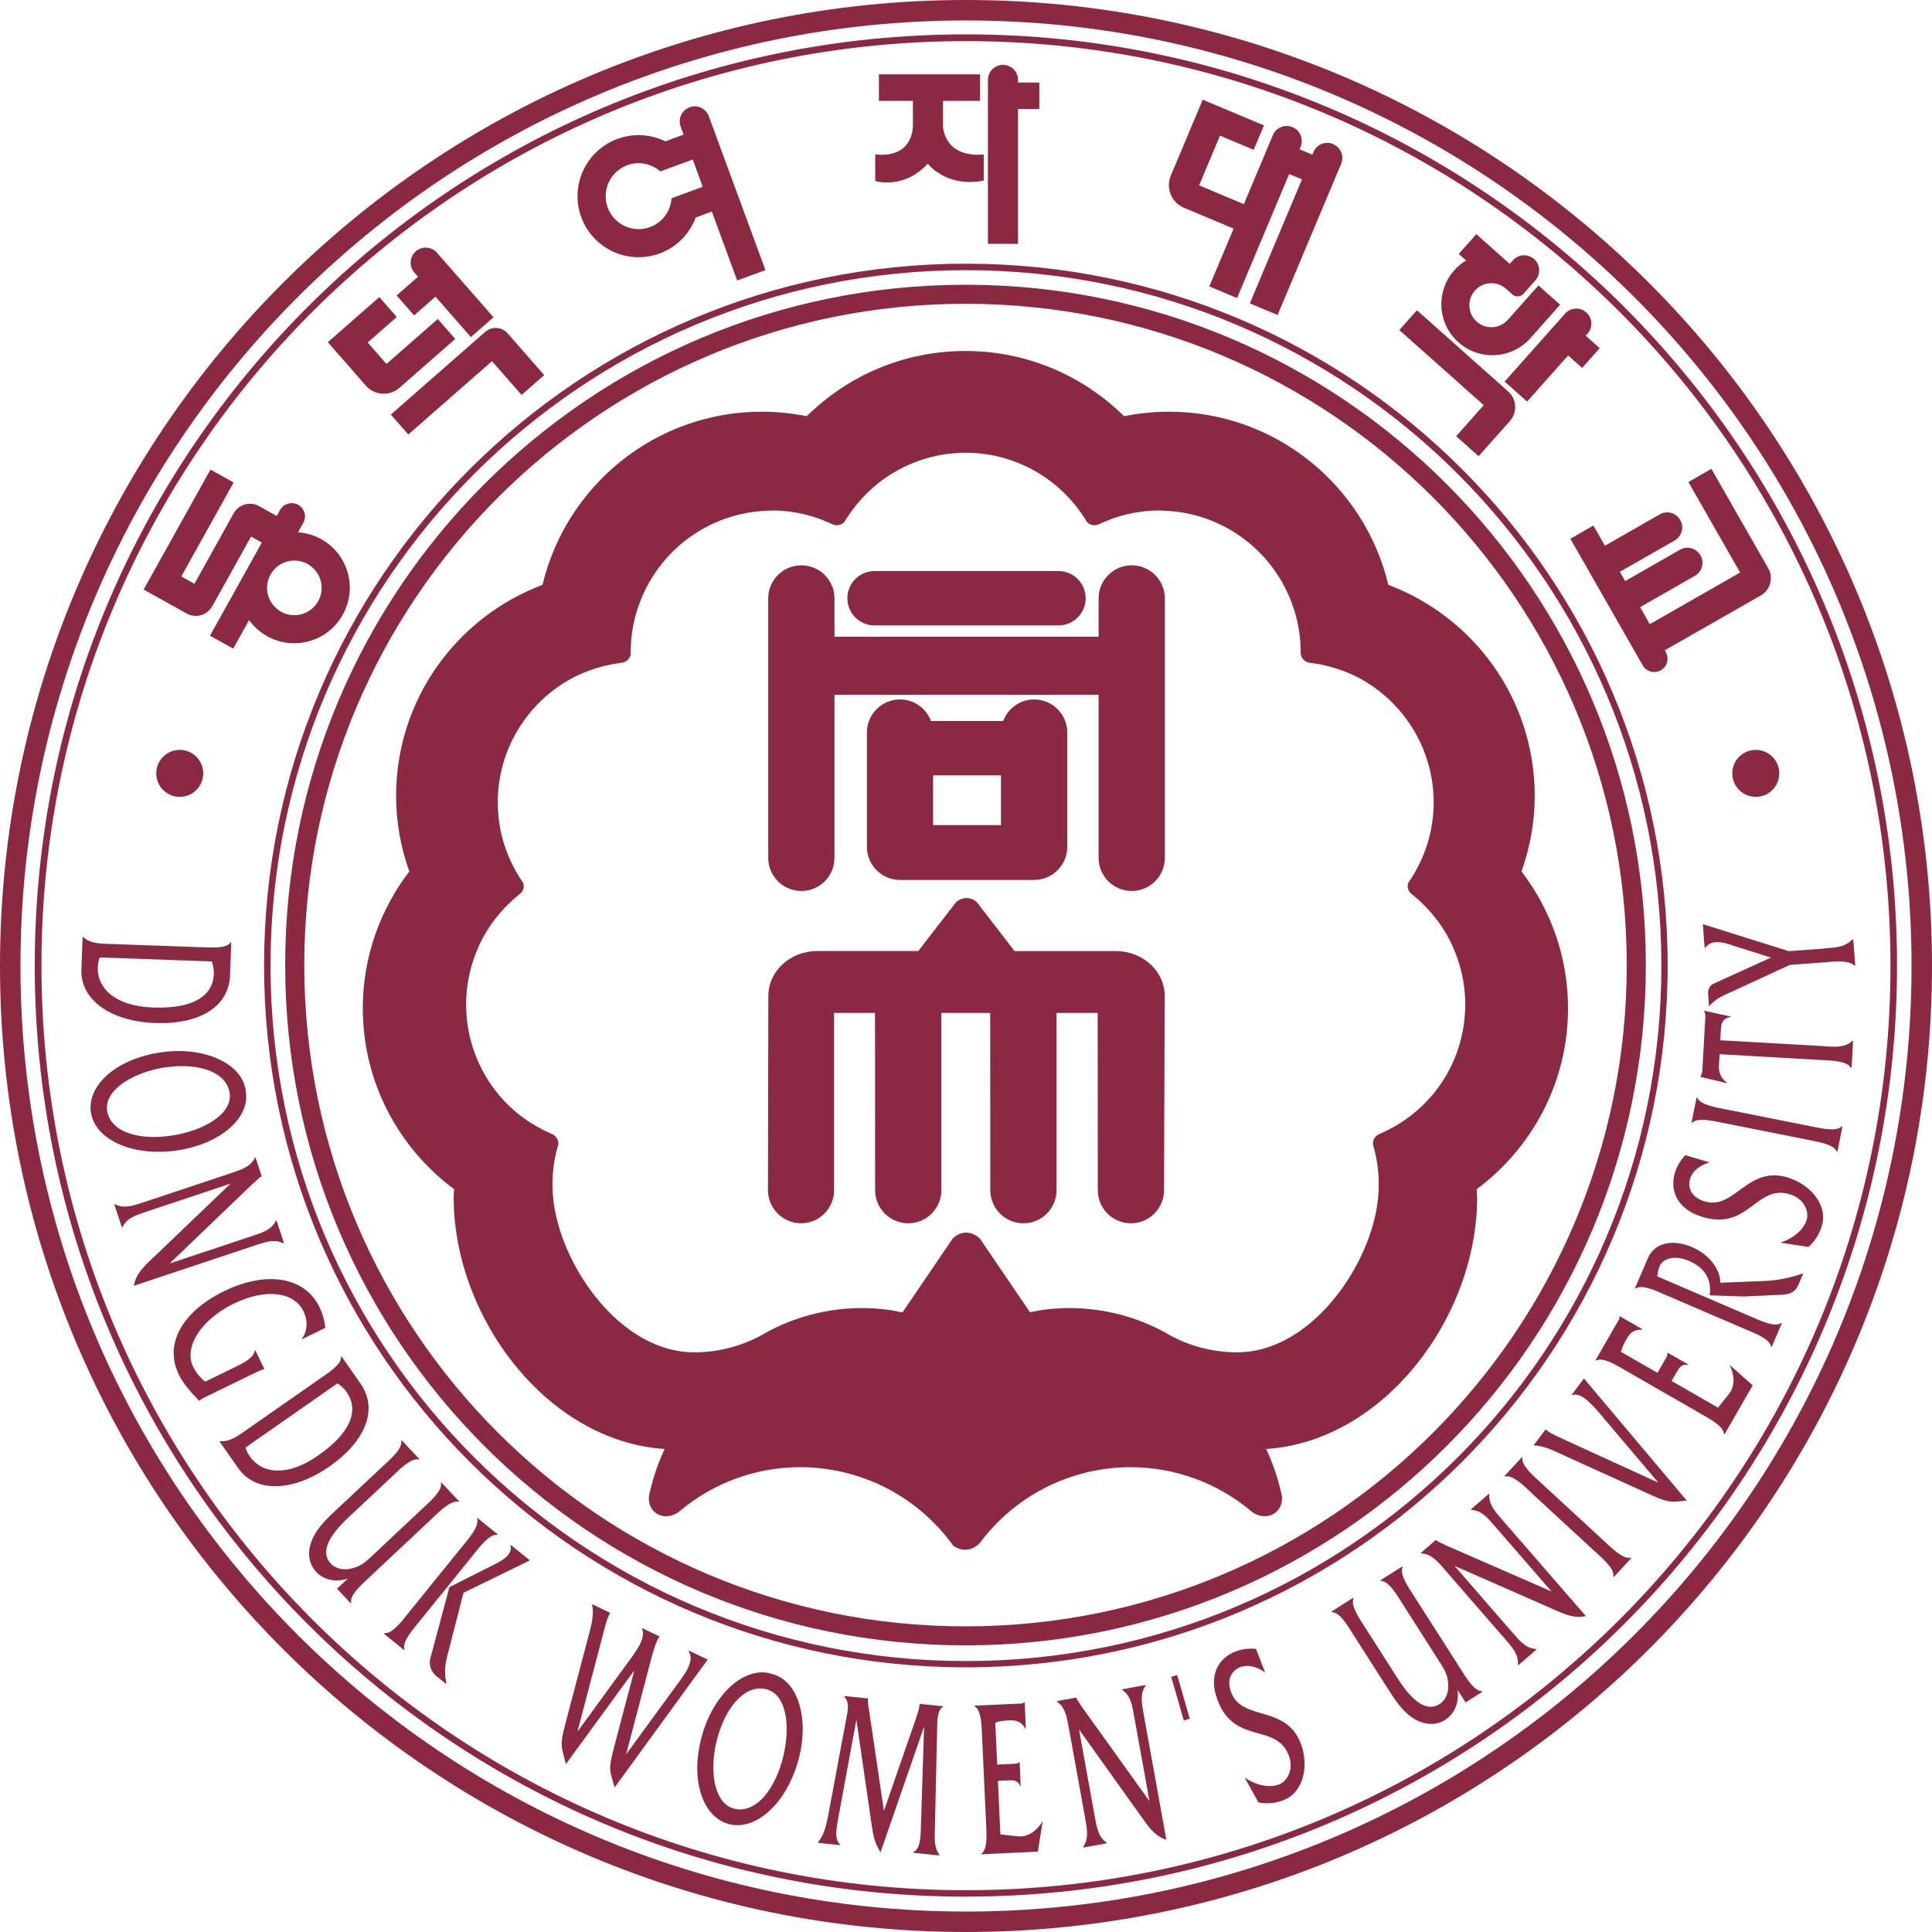 <?xml version="1.0" encoding="UTF-8"?>
<svg id="Layer_2" data-name="Layer 2" xmlns="http://www.w3.org/2000/svg" viewBox="0 0 356.96 356.96">
  <defs>
    <style>
      .cls-1 {
        fill: #8b2942;
        stroke-width: 0px;
      }
    </style>
  </defs>
  <g id="Layer_1-2" data-name="Layer 1">
    <g>
      <g>
        <g>
          <path class="cls-1" d="m147.99,226.02c3.38,0,6.12-2.74,6.12-6.12v-32.75s7.56,0,7.56,0l.02,32.75c0,3.38,2.74,6.12,6.12,6.12s6.12-2.74,6.12-6.12v-32.75s9.02,0,9.02,0l.02,32.75c0,3.38,2.74,6.12,6.12,6.12s6.12-2.74,6.12-6.12v-32.75s7.6,0,7.6,0l.02,32.75c0,3.38,2.74,6.12,6.12,6.12s6.12-2.74,6.12-6.12l.12-35.88c0-4.59-4.05-8.3-9.05-8.3h-18.69l-6.22-8.06-.76-.99c-.52-.45-1.17-.74-1.91-.74s-1.39.3-1.91.74l-.76.99-6.22,8.05h-18.66c-5,0-9.05,3.71-9.05,8.3l-.07,35.88c0,3.38,2.74,6.12,6.12,6.12Z"/>
          <g>
            <path class="cls-1" d="m148.06,164.62c3.38,0,6.12-2.74,6.12-6.12v-30.13h48.8v30.13c0,3.38,2.74,6.12,6.12,6.12s6.12-2.74,6.12-6.12v-47.93c0-3.38-2.74-6.12-6.12-6.12s-6.12,2.74-6.12,6.12v7.07h-48.8v-7.07c0-3.38-2.74-6.12-6.12-6.12s-6.12,2.74-6.12,6.12v47.93c0,3.38,2.74,6.12,6.12,6.12Z"/>
            <path class="cls-1" d="m161.58,115.55h33.99c2.77,0,5.02-2.24,5.02-5.02s-2.25-5.02-5.02-5.02h-33.99c-2.77,0-5.02,2.25-5.02,5.02s2.25,5.02,5.02,5.02Z"/>
            <path class="cls-1" d="m191.06,129.23c-2.63,0-4.85,1.67-5.71,3.99h-13.34c-.87-2.33-3.09-3.99-5.72-3.99-3.38,0-6.12,2.74-6.12,6.12v21.11c0,3.38,2.74,6.12,6.12,6.12h24.78c3.38,0,6.12-2.74,6.12-6.12v-21.11c0-3.38-2.74-6.12-6.12-6.12Zm-18.66,23.22v-9.19h12.54v9.19h-12.54Z"/>
          </g>
          <path class="cls-1" d="m160.95,273.64c5.32,2.15,9.98,5.6,13.61,9.93.53.63,1.04,1.29,1.52,1.96.64.5,1.4.81,2.23.81,1.02,0,1.93-.47,2.65-1.16.03-.04.06-.09.1-.13,3.77-5.04,8.86-9.02,14.78-11.42,4.03-1.63,8.41-2.55,13.02-2.55,8.34,0,15.97,2.95,21.96,7.84.13.11.26.22.39.33,1.37,1.06,3.18,1.21,4.43.24.95-.74,1.36-1.95,1.2-3.19-.06-.3-.16-.59-.23-.89-.61-2.69-1.53-5.25-2.67-7.69,21.75-1.41,38.98-24.37,38.98-46.48,0-.51-.06-1.01-.08-1.52,10.22-7.6,16.87-19.73,16.87-33.44,0-9.51-3.23-18.26-8.59-25.27,1.55-4.37,2.44-9.05,2.44-13.95,0-17.87-11.25-33.06-27.05-39-4.38-18.34-20.84-31.99-40.52-31.99-2.84,0-5.62.29-8.31.83-7.53-7.45-17.88-12.05-29.31-12.05s-21.78,4.6-29.31,12.05c-2.69-.54-5.46-.83-8.31-.83-19.68,0-36.13,13.65-40.52,31.99-15.79,5.94-27.05,21.14-27.05,39,0,4.9.89,9.58,2.44,13.95-5.36,7.02-8.59,15.76-8.59,25.27,0,13.71,6.65,25.85,16.87,33.44-.02.51-.08,1.01-.08,1.52,0,22.11,17.22,45.07,38.98,46.48-1.14,2.44-2.05,5.01-2.67,7.69-.07.3-.16.59-.22.89-.16,1.23.24,2.45,1.19,3.19,1.25.98,3.06.82,4.43-.24.13-.11.26-.22.39-.33,5.98-4.89,13.62-7.84,21.96-7.84,4.61,0,9,.92,13.03,2.55Zm103.65-71.29c-2.59,3.09-5.9,5.51-9.65,7.13-.07.03-.15.06-.22.1-.62.32-1.06.95-1.06,1.7,0,.22.06.43.12.62l.05.16c.58,2.15.9,4.4.9,6.73,0,1.77-.18,3.49-.51,5.16-2.4,11.97-12.96,25.91-25.64,25.91-4.43,0-8.6-1.11-12.25-3.05-.32-.17-.62-.36-.93-.54-5.29-2.92-11.37-4.59-17.84-4.59-1.4,0-2.77.09-4.13.24-1.07.12-2.1.32-3.14.53l-8.23-12.1-1.01-1.49c-.69-.67-1.55-1.12-2.53-1.12s-1.85.45-2.53,1.12l-1.01,1.49-8.25,12.13c-1.1-.23-2.21-.44-3.35-.56-1.36-.15-2.73-.24-4.13-.24-6.47,0-12.55,1.67-17.84,4.59-.31.18-.61.37-.93.54-3.66,1.94-7.83,3.05-12.26,3.05-12.67,0-23.24-13.93-25.64-25.91-.34-1.67-.52-3.39-.52-5.16,0-2.33.33-4.58.91-6.73l.05-.16c.07-.2.13-.4.13-.62,0-.75-.44-1.39-1.07-1.7-.08-.03-.15-.06-.23-.1-3.74-1.63-7.06-4.04-9.65-7.13-3.8-4.54-6.09-10.39-6.09-16.77,0-3.92.89-7.62,2.43-10.96,1.7-3.67,4.25-6.84,7.36-9.35.11-.1.23-.19.35-.28.31-.34.51-.78.51-1.28,0-.21-.06-.41-.12-.6-.19-.27-.38-.55-.56-.84-2.04-3.2-3.44-6.84-3.92-10.79-.12-1.05-.21-2.1-.21-3.17,0-9.07,4.61-17.05,11.62-21.74,3.23-2.16,6.99-3.55,11.03-4.09l.17-.02c.95-.07,1.69-.81,1.76-1.76,0-.07-.01-.15-.01-.22v-.09c.02-4.19,1.03-8.14,2.8-11.64,4.2-8.33,12.7-14.1,22.6-14.39.25,0,.5-.04.75-.04,3.99,0,7.75.94,11.13,2.54.04.02.07.03.1.05.22.09.45.14.71.14.53,0,1.01-.22,1.36-.57.14-.23.28-.46.43-.69,2.13-3.33,4.95-6.17,8.32-8.24,3.98-2.46,8.66-3.9,13.69-3.9s9.7,1.44,13.69,3.9c3.37,2.08,6.19,4.91,8.32,8.24.15.23.29.45.43.69.35.35.83.57,1.36.57.25,0,.49-.06.71-.14.03-.02.07-.03.1-.05,3.38-1.6,7.14-2.54,11.13-2.54.25,0,.5.03.75.04,9.9.28,18.41,6.06,22.6,14.39,1.77,3.5,2.78,7.45,2.8,11.64v.09c0,.07,0,.14,0,.22.07.95.81,1.69,1.76,1.76l.17.02c4.04.54,7.8,1.92,11.03,4.09,7.01,4.69,11.62,12.68,11.62,21.74,0,1.08-.08,2.13-.21,3.17-.48,3.95-1.88,7.59-3.92,10.79-.18.29-.37.56-.56.84-.07.19-.12.39-.12.6,0,.5.2.94.51,1.28.11.09.23.19.34.28,3.11,2.51,5.66,5.68,7.36,9.35,1.54,3.34,2.43,7.04,2.43,10.96,0,6.38-2.29,12.23-6.09,16.77Z"/>
        </g>
        <path class="cls-1" d="m56.22,178.31c0-67.47,54.7-122.18,122.17-122.18s122.17,54.7,122.17,122.18-54.7,122.18-122.17,122.18-122.17-54.7-122.17-122.18Zm122.17,125.69c69.42,0,125.7-56.28,125.7-125.69s-56.28-125.7-125.7-125.7-125.7,56.28-125.7,125.7,56.28,125.69,125.7,125.69Z"/>
        <path class="cls-1" d="m3.78,178.48C3.78,82,82,3.78,178.48,3.78s174.7,78.22,174.7,174.7-78.22,174.7-174.7,174.7S3.78,274.96,3.78,178.48Zm174.7,178.48c98.57,0,178.48-79.91,178.48-178.48S277.05,0,178.48,0,0,79.91,0,178.48s79.91,178.48,178.48,178.48Z"/>
        <path class="cls-1" d="m49.98,178.41c0-70.96,57.53-128.49,128.49-128.49s128.49,57.53,128.49,128.49-57.53,128.49-128.49,128.49S49.98,249.37,49.98,178.41Zm128.47,129.65c71.61,0,129.67-58.05,129.67-129.67S250.07,48.72,178.46,48.72,48.79,106.78,48.79,178.39s58.05,129.67,129.66,129.67Z"/>
        <path class="cls-1" d="m7.66,178.41C7.66,84.08,84.14,7.6,178.47,7.6s170.82,76.48,170.82,170.82-76.48,170.82-170.82,170.82S7.66,272.75,7.66,178.41Zm170.8,172.01c95.01,0,172.04-77.02,172.04-172.04S273.47,6.35,178.46,6.35,6.42,83.38,6.42,178.39s77.03,172.04,172.03,172.04Z"/>
        <path class="cls-1" d="m324.4,147.23c2.4,0,4.34-1.94,4.34-4.34s-1.94-4.34-4.34-4.34-4.34,1.94-4.34,4.34,1.94,4.34,4.34,4.34Z"/>
        <path class="cls-1" d="m33.21,147.23c2.4,0,4.34-1.94,4.34-4.34s-1.94-4.34-4.34-4.34-4.34,1.94-4.34,4.34,1.94,4.34,4.34,4.34Z"/>
        <path class="cls-1" d="m36.97,174.99c1.92.07,4.96.35,5.63-.9h.13l-.23,6.14c-.21,5.71-5.51,9.08-13.82,8.79-8.22-.3-13.85-4.28-13.64-9.89l.22-6.01h.12c1.37,1.31,3.38,1.23,5.85,1.32l15.74.56Zm-18.54,1.9c-.23.59-.34,1.19-.36,1.82-.14,3.73,3,7.18,10.22,7.44,7.31.26,11.07-2.06,11.22-6.24.03-.75-.11-1.51-.38-2.27l-20.7-.74Z"/>
        <path class="cls-1" d="m32.63,212.57c-8.44,1.18-15.15-2.16-15.84-7.1-.68-4.91,4.62-9.88,13.11-11.06,7.86-1.1,15.01,2.08,15.53,7.32.76,5.21-5.35,9.8-12.8,10.84Zm-1.97-15.38c-5.79.81-11.42,4.1-10.87,7.99.52,3.77,5.45,5.54,11.62,4.68,6.05-.84,11.56-3.96,11.02-7.88-.53-3.84-5.51-5.66-11.76-4.79Z"/>
        <path class="cls-1" d="m27.26,223.8c-2.22.74-3.81,1.24-4.62,2.91l-.12.04-1.4-4.21.12-.04c1.65.85,3.23.32,5.45-.42l15.82-5.27c2.22-.74,3.81-1.27,4.58-2.9l.12-.04,1.15,3.47h-.04c-.44.27-.61.43-.87.7l-.68.6-15.42,14.8,15.03-5c2.22-.74,3.81-1.24,4.58-2.9l.12-.04,1.4,4.19-.12.04c-1.6-.84-3.19-.31-5.41.43l-22.24,7.41c.39-2,1.45-3.18,3.36-4.98l14.53-13.9-15.34,5.11Z"/>
        <path class="cls-1" d="m55.79,247.44l-.03-.07c1.28-1.77.97-3.74.3-5.11-1.71-3.51-6.85-4.33-12.9-1.38-6.05,2.95-9.22,8.06-7.49,11.62.5,1.04,1.26,2.01,2.24,2.78l5.41-2.64c1.73-.84,3.56-1.76,3.74-3.1l.11-.05,1.68,3.45-.11.05c-.51.11-1.11.4-1.67.68l-8.64,4.21c-.56.27-1.18.54-1.64.93-1.44-1.53-2.86-3.01-3.75-4.83-2.81-5.76.79-11.73,8.34-15.41,8.07-3.93,14.99-2.53,17.64,2.92.58,1.19.93,2.47,1.09,3.85l-4.32,2.1Z"/>
        <path class="cls-1" d="m59.03,254.78c1.57-1.1,4.18-2.7,3.96-4.11l.1-.07,3.52,5.03c3.27,4.68,1.06,10.57-5.75,15.32-6.75,4.71-13.64,4.91-16.85.31l-3.45-4.93.1-.07c1.88.21,3.44-1.06,5.46-2.47l12.91-9.01Zm-13.67,12.66c.17.61.45,1.15.81,1.67,2.14,3.06,6.72,3.93,12.64-.21,5.99-4.18,7.6-8.3,5.21-11.73-.43-.61-1-1.14-1.67-1.58l-16.98,11.86Z"/>
        <path class="cls-1" d="m64.27,291.66c-2.52.85-4.66.04-5.86-1.24-1.13-1.21-1.69-3.09-.97-5.31.86-2.62,2.93-4.5,5.13-6.56l8.14-7.63c1.37-1.29,3.72-3.25,3.42-4.72l.09-.09,3.26,3.47-.09.09c-1.43-.37-3.56,1.82-4.93,3.11l-8.13,7.63c-4.05,3.8-4.98,6.6-3.22,8.48.96,1.02,2.64,1.41,4.64.67,1.29-.46,2.04-1.19,3.13-2.22l9.17-8.61c1.37-1.29,3.7-3.26,3.42-4.72l.09-.09,3.26,3.47-.07.1c-1.46-.39-3.58,1.81-4.98,3.12l-11.49,10.78c-1.37,1.29-3.7,3.27-3.4,4.74l-.09.09-2.52-2.69,2.01-1.88Z"/>
        <path class="cls-1" d="m85.41,285.73c1.18-1.46,3.22-3.74,2.73-5.16l.08-.1,3.74,3.02-.08.1c-1.47-.22-3.3,2.28-4.48,3.74l-9.91,12.25c-1.21,1.49-3.24,3.77-2.75,5.19l-.08.1-3.74-3.03.08-.1c1.49.19,3.32-2.31,4.5-3.77l9.91-12.25Zm4.74,3.94c1.88-1.01,4.68-2.08,4.16-4.11l.08-.1,3.51,2.83-.03.03-12.23,5.96-3.03,11.79c-.47,1.82-.47,3.33-.13,4.94l-.08.1-1.83-1.48c-.96-.77-1.35-2.11-1.07-3.18l3.53-13.21,7.12-3.59Z"/>
        <path class="cls-1" d="m104.56,325.95c-.86-3.48-1.19-3.31-.08-7.55l4-15.18c.59-2.27,1.42-4.88.9-6.7l.06-.11,3.3,1.58c-.49.79-.82,2.06-1.03,2.84l-5.03,19.13,9.51-13.05c1.53-2.09,3.16-4.33,2.42-5.98l.05-.11,3.19,1.53c-.59.88-1.01,2.16-1.49,3.97l-4.68,17.82,9.17-12.56c1.44-1.95,3.65-4.65,2.37-6.51l.05-.11,3.48,1.67-17.2,23.63c-.94-3.37-1.19-3.26-.08-7.5l3.73-14.15-12.65,17.34Z"/>
        <path class="cls-1" d="m147.47,325.35c-2.32,8.2-8.08,13-12.88,11.65-4.78-1.35-7.19-8.19-4.86-16.43,2.16-7.64,7.95-12.91,12.96-11.28,5.08,1.39,6.83,8.83,4.78,16.06Zm-14.89-4.37c-1.59,5.63-.84,12.09,2.95,13.16,3.67,1.03,7.27-2.77,8.96-8.76,1.66-5.87,1.02-12.17-2.79-13.24-3.74-1.05-7.4,2.78-9.12,8.84Z"/>
        <path class="cls-1" d="m169.28,317.38c.29-.85.55-1.66.64-2.53v-.04s4.31.44,4.31.44v.13c-.64.23-.94,1.41-1.04,2.37l-.47,20.57c-.05,1.97-.04,3.1.83,4.37v.13s-4.82-.5-4.82-.5v-.13c.93-.37,1.21-1.6,1.36-3.01l.65-20.18-8.05,23.23c-1.08-1.71-1.31-2.87-1.67-5.26l-2.79-19.23-3.27,17.72c-.46,2.51-.83,4.32.26,5.32v.13s-4.07-.42-4.07-.42v-.13c1.22-1.43,1.58-3.45,2.01-5.67l3.22-17.26c.22-1.15.67-2.79-.37-3.94v-.13s4.37.45,4.37.45v.04c-.08.66.06,1.31.15,1.91l2.79,18.81,5.96-17.19Z"/>
        <path class="cls-1" d="m184.84,338.93l3.2.35c1.67.18,3.35-.78,4.52-2.67h.07s-.88,5.51-.88,5.51l-10.43.48v-.12c1.23-.81.94-3.89.86-5.77l-.72-15.74c-.09-1.92-.08-4.97-1.39-5.71v-.12s8-.37,8-.37c.43-.02.86.05,1.17-.26h.08l.22,4.88h-.08c-.85-1.47-1.88-1.58-3.03-1.53-.88.04-1.75.12-2.54.41l.36,7.76,2.98-.14c.4-.02.8-.03,1.09-.3h.07s.2,4.42.2,4.42h-.08c-.45-1.19-1.51-1.1-2.28-1.06l-1.85.08.45,9.89Z"/>
        <path class="cls-1" d="m202.24,335.46c.42,2.31.69,3.95,2.23,4.99l.02.12-4.36.79-.02-.12c1.08-1.51.78-3.16.36-5.46l-2.97-16.41c-.42-2.3-.71-3.95-2.22-4.95l-.02-.12,3.6-.65v.04c.2.48.33.66.57.96l.49.76,12.46,17.37-2.82-15.59c-.41-2.3-.69-3.95-2.22-4.95l-.03-.12,4.34-.79.02.12c-1.06,1.47-.76,3.11-.34,5.41l4.17,23.08c-1.93-.67-2.94-1.89-4.45-4.04l-11.69-16.36,2.88,15.92Z"/>
        <path class="cls-1" d="m216.39,309.81l1.11-.32,2.33,8.07-1.11.32-2.33-8.07Z"/>
        <path class="cls-1" d="m233.77,309.07c-1.51-1.21-3.31-1.55-4.62-1.05-1.33.51-2.69,2.02-1.66,4.71,2.05,5.34,10.07,2.18,12.84,9.39,1.6,4.17.47,9.08-3.18,10.48-1.43.55-2.99.74-4.64.43l-2.55-4.61c2.15,1.46,4.54,1.97,6.37,1.27,1.33-.51,2.84-2.61,1.79-5.34-2.33-6.09-9.97-1.9-13.14-10.17-1.89-4.91.42-7.94,3.27-9.04,1.17-.45,2.47-.64,3.82-.48l1.69,4.41Z"/>
        <path class="cls-1" d="m269.3,312.24c.37,2.64-.82,4.59-2.3,5.53-1.39.89-3.34,1.09-5.4-.02-2.42-1.33-3.89-3.71-5.51-6.25l-6-9.4c-1.01-1.59-2.5-4.25-4.01-4.23l-.07-.11,4.01-2.56.07.1c-.63,1.35,1.14,3.83,2.15,5.42l6,9.4c2.99,4.68,5.57,6.11,7.74,4.72,1.19-.76,1.87-2.33,1.51-4.44-.21-1.35-.79-2.22-1.6-3.48l-6.76-10.6c-1.01-1.59-2.53-4.24-4.01-4.23l-.07-.11,4.02-2.56.09.09c-.65,1.36,1.12,3.85,2.15,5.46l8.48,13.27c1.01,1.58,2.52,4.23,4.03,4.22l.07.11-3.11,1.98-1.48-2.32Z"/>
        <path class="cls-1" d="m279.34,301.52c1.54,1.77,2.61,3.04,4.46,3.15l.08.1-3.35,2.9-.08-.09c.15-1.85-.94-3.11-2.48-4.87l-10.93-12.58c-1.53-1.77-2.63-3.03-4.44-3.12l-.08-.09,2.76-2.4.03.03c.41.31.62.41.97.54l.81.4,19.58,8.56-10.38-11.95c-1.53-1.77-2.61-3.05-4.44-3.12l-.08-.1,3.33-2.89.08.09c-.16,1.8.94,3.06,2.47,4.83l15.37,17.69c-2,.41-3.49-.12-5.88-1.2l-18.4-8.09,10.6,12.21Z"/>
        <path class="cls-1" d="m283.05,275.91c-1.41-1.3-3.54-3.5-4.99-3.1l-.09-.09,3.23-3.5.09.09c-.27,1.46,2.11,3.44,3.49,4.72l11.58,10.68c1.38,1.27,3.52,3.45,4.95,3.07l.09.09-3.23,3.5-.09-.08c.3-1.43-2.08-3.42-3.46-4.69l-11.58-10.68Z"/>
        <path class="cls-1" d="m296.47,262.2c-1.97-2.32-4.19-5.06-5.96-4.45l-.1-.07,2.24-2.99,19,22.56c-2.59.25-3.2.51-6.28-.89l-15.94-7.24c-1.99-.9-4.15-2.06-5.95-2.03l-.1-.08,2.2-2.92.39.32c.73.55,2.66,1.4,3.51,1.79l16.92,7.74-9.94-11.74Z"/>
        <path class="cls-1" d="m317.42,260.07l2.02-2.51c1.04-1.31,1.14-3.25.17-5.25l.04-.06,4.18,3.71-5.21,9.06-.11-.06c-.02-1.48-2.77-2.89-4.4-3.83l-13.65-7.85c-1.67-.96-4.24-2.61-5.56-1.9l-.11-.06,4-6.96c.21-.37.5-.69.41-1.12l.04-.07,4.24,2.44-.04.07c-1.69-.08-2.35.73-2.92,1.73-.44.76-.84,1.54-1.02,2.36l6.74,3.88,1.49-2.59c.2-.35.4-.7.33-1.08l.04-.07,3.84,2.21-.04.07c-1.25-.26-1.74.68-2.13,1.35l-.92,1.61,8.58,4.94Z"/>
        <path class="cls-1" d="m304.42,232.54c1.33-3.08,4.74-3.61,8.23-2.11,3.38,1.45,5.27,4.37,5.18,6.57l8.38-.33c2.41-.11,5.03-.7,6.98-1.42l-.91,2.12c-.53,1.22-1.35,1.77-3.07,1.85l-7.01.32-6.33-.21c.33-2.04-.16-4.79-3.77-6.35-2.76-1.19-4.99-.45-5.54,1.14-.19.54-.29,1.1-.37,1.7l17.2,7.39c1.77.76,4.51,2.1,5.71,1.22l.12.05-1.89,4.4-.11-.05c-.19-1.47-3.1-2.53-4.82-3.27l-14.48-6.22c-1.77-.76-4.5-2.12-5.73-1.26l-.12-.05,2.36-5.48Z"/>
        <path class="cls-1" d="m315.9,214.78c-1.88.46-3.24,1.68-3.64,3.02-.41,1.37-.04,3.36,2.72,4.18,5.49,1.64,7.86-6.65,15.27-4.44,4.28,1.28,7.49,5.16,6.37,8.91-.44,1.47-1.23,2.82-2.48,3.94l-5.21-.79c2.46-.81,4.33-2.4,4.89-4.27.41-1.37-.34-3.84-3.14-4.68-6.25-1.86-7.58,6.74-16.07,4.21-5.04-1.5-6.04-5.18-5.17-8.11.36-1.2,1-2.34,1.94-3.32l4.52,1.35Z"/>
        <path class="cls-1" d="m318.52,207.51c-1.88-.37-4.84-1.14-5.87-.05l-.12-.02.93-4.67.12.02c.53,1.38,3.6,1.84,5.44,2.21l15.44,3.07c1.84.37,4.8,1.11,5.83.04l.12.03-.93,4.67-.12-.03c-.49-1.37-3.56-1.83-5.4-2.2l-15.44-3.08Z"/>
        <path class="cls-1" d="m336.89,193.31c2.37.14,4,.25,5.37-1h.12s-.28,4.96-.28,4.96h-.13c-.72-1.3-3.77-1.33-5.65-1.43l-18.6-1.06-.13,2.2c-.06,1.08.34,2.23,1.5,3.08v.07s-4.92-1.16-4.92-1.16v-.08c.23-.29.25-.61.35-.93l.03-.63.53-9.34c.02-.42,0-.83-.23-1.17v-.08s4.92,1.08,4.92,1.08v.07c-1.48.24-1.75,1.23-1.8,2.06l-.13,2.25,19.02,1.08Z"/>
        <path class="cls-1" d="m337.09,175.23c2.5-.19,3.75-.28,5.2-1.67h.12s.37,4.87.37,4.87h-.13c-1.13-1.14-3.83-.76-5.79-.61l-6.17.46-10.81,4.98c-1.78.81-3.12,1.41-4.11,2.7l-.17-2.27c-.06-.8.18-1.57,1.03-1.96l10.58-4.81-7.99-2.52c-1.07-.34-3.12-.77-4.14.71h-.13s-.33-4.36-.33-4.36l15.88,4.99,6.59-.49Z"/>
      </g>
      <g>
        <path class="cls-1" d="m51.93,113.02c-2.43-1.36-3.31-4.43-1.95-6.86,1.36-2.43,4.43-3.31,6.86-1.95,2.43,1.36,3.31,4.43,1.95,6.86-1.36,2.44-4.43,3.31-6.86,1.95Zm-.19-18.79l-.61,1.1-3.24-1.81c-1.68-.94-3.8-.33-4.74,1.35l-7.22,12.99-2.43-1.35,9.67-17.37-4.28-2.38-12.35,22.17,7.95,4.42c1.68.94,3.8.33,4.74-1.35l7.16-12.87,1.99,1.11-9.58,17.21,4.29,2.39,2.94-5.27c.85,1.19,1.98,2.22,3.34,2.98,4.95,2.76,11.2.98,13.96-3.97,2.76-4.95.98-11.2-3.97-13.96-1.37-.76-2.83-1.17-4.29-1.27l.97-1.74c.66-1.19.23-2.68-.95-3.34-1.18-.66-2.68-.23-3.34.95Z"/>
        <path class="cls-1" d="m71.4,67.24l-3.47-3.96,5.38-4.71h0s-3.23-3.68-3.23-3.68h0s-9.51,8.34-9.51,8.34l7.02,8.02c1.6,1.83,4.39,2.01,6.21.41l10.31-9.04-3.23-3.68-9.48,8.31Z"/>
        <path class="cls-1" d="m76.82,46.44c-1.16,1.01-1.27,2.77-.26,3.92l.67.77-3.95,3.46,3.23,3.68,3.95-3.46,6.54,7.47,4.18-3.66-10.44-11.92c-1.01-1.16-2.77-1.27-3.92-.26Z"/>
        <path class="cls-1" d="m176.36,27.36c-1.16-.85-1.87-2.13-2.12-3.78v-4.94h6.84v-4.9h-18.69v4.9h6.28v4.83h-.02s0,2.29-1.66,3.79c-1.21,1.09-2.99,1.52-5.28,1.27v4.91c.35.11,5.39,1.5,9.71-3.2h0s3.35,4.48,10.34,3.13v-4.84c-.43.06-3.33.37-5.41-1.17Z"/>
        <path class="cls-1" d="m192.03,15.25h-3.94v-.49c0-1.54-1.25-2.78-2.78-2.78s-2.78,1.25-2.78,2.78v30.29h5.56v-24.91h3.94v-4.89Z"/>
        <path class="cls-1" d="m246.31,26.61c-1.42-.6-3.05.07-3.64,1.49l-.2.47-2.36-.99.19-.45c.6-1.42-.07-3.05-1.49-3.64-1.42-.59-3.05.07-3.64,1.49l-5.35,12.74-8.27-3.47,3.86-9.19,6.22,2.62,1.9-4.51-11.31-4.75-5.9,14.02c-.97,2.31.12,4.98,2.43,5.95l9.17,3.85-4.49,10.68,5.13,2.15,9.63-22.92,2.36.99-9.63,22.91,5.13,2.15,11.74-27.93c.6-1.42-.07-3.05-1.49-3.64Z"/>
        <path class="cls-1" d="m295.57,64.33l-2.59-2.3.34-.38c1.02-1.15.92-2.91-.23-3.93-1.15-1.02-2.91-.92-3.93.23l-11.16,12.55,4.15,3.7,7.58-8.52,2.59,2.3,3.25-3.66Z"/>
        <path class="cls-1" d="m93.81,61.6c-1.08-1.23-2.95-1.35-4.18-.27l-17.42,15.27,3.23,3.68,15.46-13.55,5.47,6.24,4.18-3.66-6.74-7.7Z"/>
        <path class="cls-1" d="m278.66,72.34c1.59,1.42,1.73,3.85.32,5.44l-5.79,6.51-4.15-3.7,5.1-5.73-15.6-13.88,3.25-3.66,16.87,15.01Z"/>
        <path class="cls-1" d="m127.41,19.82c-1.44.53-2.18,2.13-1.65,3.57l.54,1.48-3.37,1.24c-2.66-1.3-5.83-1.55-8.84-.45-5.84,2.15-8.84,8.63-6.69,14.48,2.15,5.84,8.63,8.84,14.48,6.69,3.21-1.18,5.55-3.67,6.66-6.64l2.98-1.1,4.68,12.73,5.22-1.92-10.46-28.43c-.53-1.44-2.13-2.18-3.57-1.65Zm-3.34,16.81c-.15,2.33-1.64,4.47-3.97,5.33-3.16,1.16-6.65-.46-7.82-3.61-1.16-3.16.46-6.65,3.61-7.82,2.17-.8,4.5-.28,6.12,1.14l5.98-2.2,1.85,5.04-5.78,2.13Z"/>
        <path class="cls-1" d="m284.25,52.73l-5.66,6.36c-1.49,1.68-4.06,1.83-5.74.34-1.68-1.49-1.83-4.06-.34-5.74,1.49-1.68,4.06-1.83,5.74-.34l1.17,1.05c.6.54,1.53.48,2.06-.12l2.2-2.48c1.02-1.15.92-2.91-.23-3.93-1.15-1.02-2.91-.92-3.93.23l-.58.65-6.17-5.49-3.25,3.66,1.36,1.21c-.8.48-1.54,1.08-2.19,1.82-3.46,3.89-3.11,9.84.78,13.3,3.89,3.46,9.84,3.11,13.3-.78l5.49-6.17-4.02-3.57Z"/>
        <path class="cls-1" d="m307.78,120.48l-.19-.33,17.74-10.13c1.77-1.01,2.38-3.26,1.37-5.03l-10.5-18.36-4.25,2.43,9.56,16.72-16.69,9.54-1.79-3.14,10.12-5.79c1.33-.76,1.8-2.46,1.03-3.79-.76-1.33-2.46-1.8-3.79-1.03l-10.12,5.79-.98-1.71,10.12-5.79c1.33-.76,1.8-2.46,1.03-3.79-.76-1.33-2.46-1.8-3.79-1.03l-10.12,5.79-2.13-3.73-4.26,2.44,13.37,23.39c.67,1.18,2.17,1.58,3.35.91,1.18-.67,1.58-2.17.91-3.35Z"/>
      </g>
    </g>
  </g>
</svg>